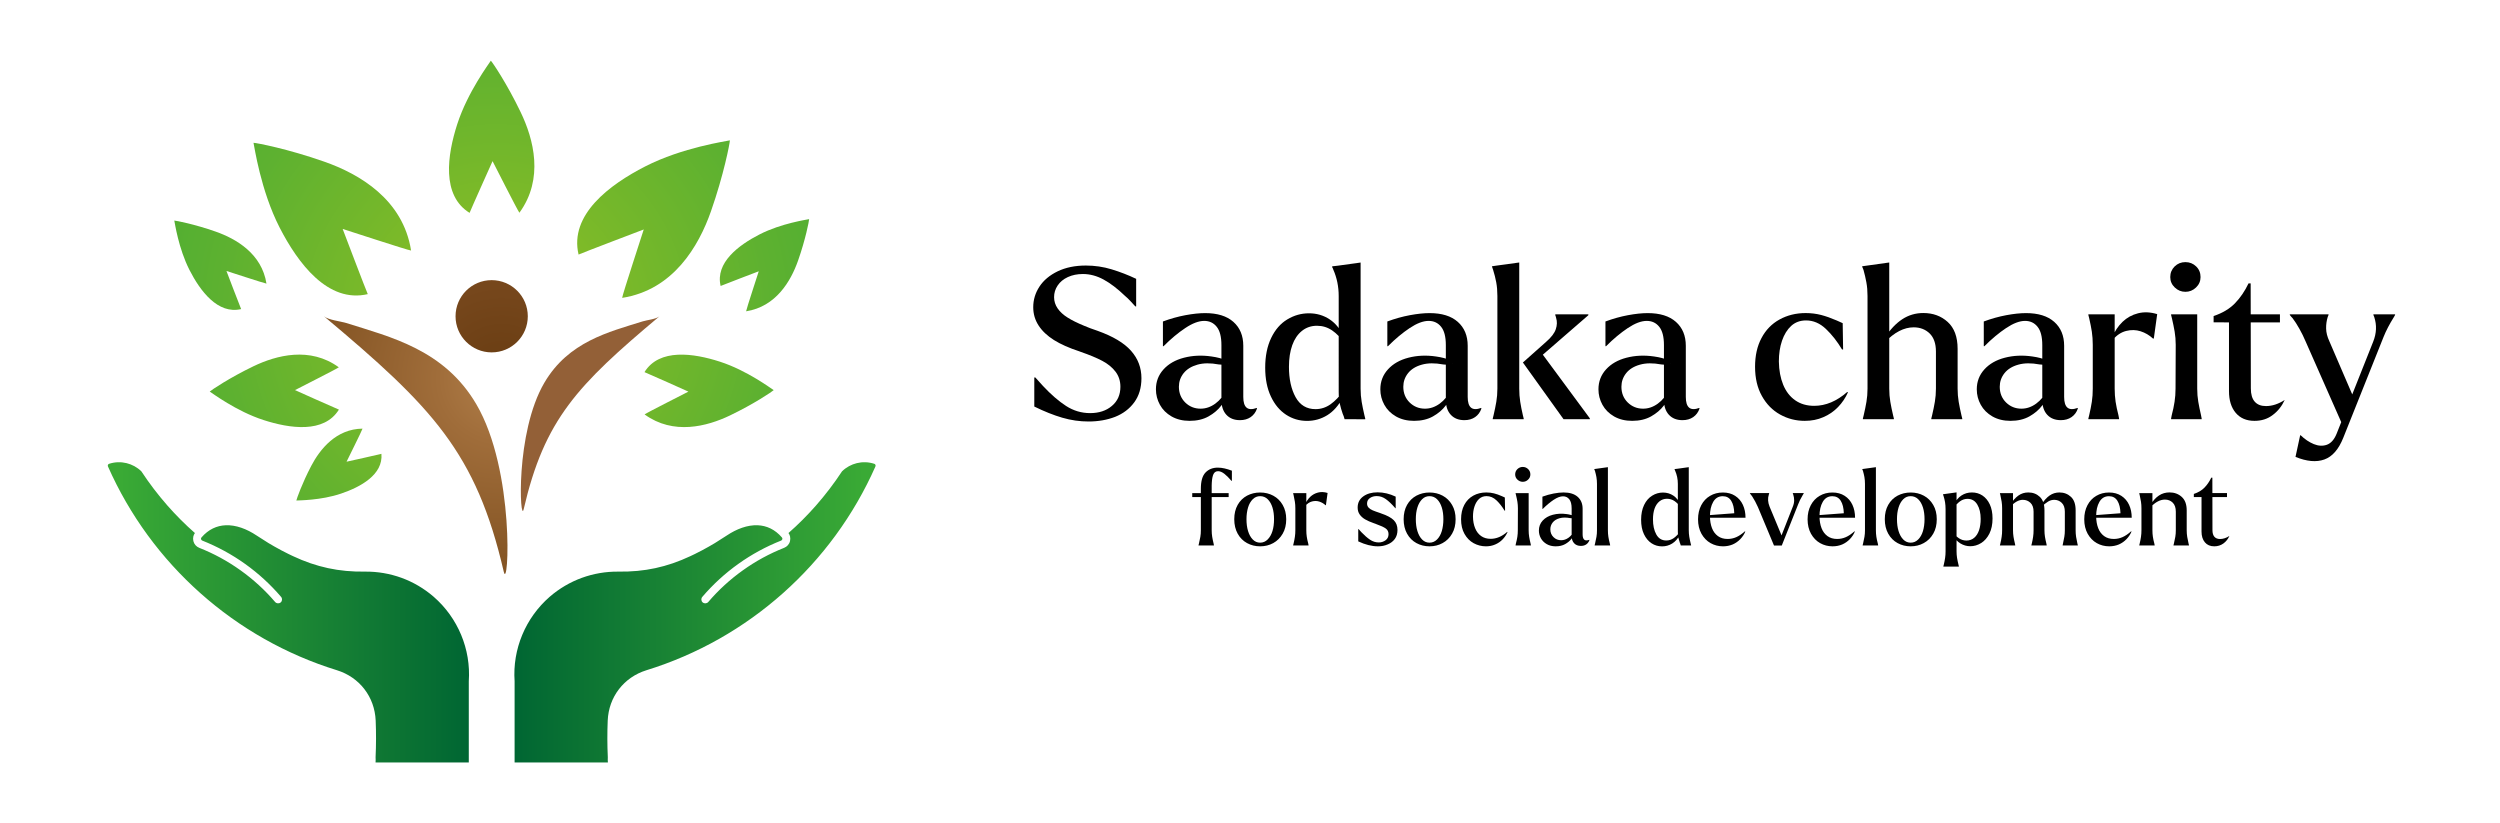 <?xml version="1.0" encoding="utf-8"?>
<!-- Generator: Adobe Illustrator 26.0.1, SVG Export Plug-In . SVG Version: 6.00 Build 0)  -->
<svg version="1.1" id="Layer_1" xmlns="http://www.w3.org/2000/svg" xmlns:xlink="http://www.w3.org/1999/xlink" x="0px" y="0px"
	 viewBox="0 0 539.74 177.7" style="enable-background:new 0 0 539.74 177.7;" xml:space="preserve">
<style type="text/css">
	.st0{fill-rule:evenodd;clip-rule:evenodd;fill:url(#SVGID_1_);}
	.st1{fill-rule:evenodd;clip-rule:evenodd;fill:url(#SVGID_00000012471581266823497080000009400471150102258090_);}
	.st2{fill-rule:evenodd;clip-rule:evenodd;fill:url(#SVGID_00000104681752848156682110000013068921096702267536_);}
	.st3{fill-rule:evenodd;clip-rule:evenodd;fill:url(#SVGID_00000169518434841241560470000007268638419802385584_);}
	.st4{fill-rule:evenodd;clip-rule:evenodd;fill:url(#SVGID_00000141439108727708342070000016055724232038992781_);}
	.st5{fill-rule:evenodd;clip-rule:evenodd;fill:url(#SVGID_00000114061866539983023040000016822633572467539124_);}
	.st6{fill-rule:evenodd;clip-rule:evenodd;fill:url(#SVGID_00000036238601853235056380000014056706871735814065_);}
	.st7{fill-rule:evenodd;clip-rule:evenodd;fill:url(#SVGID_00000016051275896598476950000007155054812824336259_);}
	.st8{fill-rule:evenodd;clip-rule:evenodd;fill:url(#SVGID_00000019659354585514832960000001079505617479773344_);}
	.st9{fill-rule:evenodd;clip-rule:evenodd;fill:url(#SVGID_00000103244151464823492400000001725028507008921230_);}
	.st10{fill-rule:evenodd;clip-rule:evenodd;fill:url(#SVGID_00000119099337204834832930000011384176926030648231_);}
	.st11{fill-rule:evenodd;clip-rule:evenodd;fill:url(#SVGID_00000019666581152744772330000016447535650170951087_);}
	.st12{fill-rule:evenodd;clip-rule:evenodd;fill:url(#SVGID_00000004507187725258204780000015636056669657524657_);}
</style>
<g>
	<g>
		<g>
			<linearGradient id="SVGID_1_" gradientUnits="userSpaceOnUse" x1="23.311" y1="132.209" x2="101.263" y2="132.209">
				<stop  offset="0.034" style="stop-color:#3AAA35"/>
				<stop  offset="1" style="stop-color:#006633"/>
			</linearGradient>
			<path class="st0" d="M81.08,164.61h20.13v-17.42c0-0.04,0-0.08,0-0.11c0.24-3.47-0.35-6.89-1.65-10.01
				c-1.3-3.12-3.31-5.95-5.93-8.23c-2.07-1.79-4.41-3.16-6.92-4.08c-2.53-0.92-5.21-1.38-7.92-1.35c-2.81,0.04-5.42-0.2-7.97-0.75
				c-2.55-0.55-5.03-1.4-7.58-2.6c-0.31-0.14-0.61-0.29-0.92-0.44c-0.03-0.01-0.06-0.03-0.1-0.05c-1.01-0.49-1.99-1.02-2.96-1.57
				c-0.43-0.24-0.85-0.49-1.27-0.74c-0.02-0.01-0.03-0.02-0.05-0.03c-0.84-0.51-1.67-1.04-2.48-1.58c-2.2-1.48-4.55-2.34-6.74-2.25
				c-1.9,0.08-3.71,0.88-5.22,2.63c-0.05,0.06-0.08,0.12-0.1,0.18c-0.01,0.06-0.01,0.13,0.01,0.2c0.02,0.07,0.05,0.14,0.09,0.18
				c0.04,0.05,0.1,0.09,0.17,0.12c3.29,1.31,6.4,3,9.25,5.04c2.86,2.04,5.47,4.43,7.77,7.12c0.3,0.36,0.26,0.89-0.09,1.19
				c-0.36,0.3-0.89,0.26-1.2-0.09c-2.21-2.59-4.72-4.88-7.47-6.84c-2.75-1.97-5.74-3.6-8.9-4.85c-0.33-0.13-0.6-0.32-0.82-0.57
				c-0.22-0.25-0.38-0.55-0.46-0.89c-0.08-0.34-0.08-0.68-0.01-1c0.06-0.26,0.18-0.51,0.34-0.74c-2.11-1.85-4.08-3.83-5.93-5.93
				c-2.04-2.33-3.93-4.8-5.63-7.39c-0.91-0.89-2.02-1.48-3.2-1.77c-1.22-0.3-2.52-0.26-3.75,0.14c-0.07,0.02-0.12,0.05-0.16,0.08
				c-0.04,0.04-0.07,0.08-0.1,0.15c-0.03,0.06-0.04,0.12-0.04,0.17c0,0.05,0.01,0.11,0.04,0.18c4.68,10.58,11.53,19.86,19.95,27.35
				c8.45,7.52,18.48,13.24,29.48,16.64c2.45,0.76,4.49,2.2,5.94,4.09c1.46,1.89,2.32,4.23,2.43,6.79c0.11,2.64,0.1,5.27-0.02,7.91
				C81.12,163.87,81.1,164.24,81.08,164.61z"/>
			
				<linearGradient id="SVGID_00000071520390510660795810000011209951599109699467_" gradientUnits="userSpaceOnUse" x1="111.053" y1="132.209" x2="189.005" y2="132.209">
				<stop  offset="0" style="stop-color:#006633"/>
				<stop  offset="0.967" style="stop-color:#3AAA35"/>
			</linearGradient>
			<path style="fill-rule:evenodd;clip-rule:evenodd;fill:url(#SVGID_00000071520390510660795810000011209951599109699467_);" d="
				M131.24,164.61H111.1v-17.42c0-0.04,0-0.08,0-0.11c-0.24-3.47,0.35-6.89,1.65-10.01c1.3-3.12,3.31-5.95,5.93-8.23
				c2.07-1.79,4.41-3.16,6.92-4.08c2.53-0.92,5.21-1.38,7.92-1.35c2.81,0.04,5.42-0.2,7.97-0.75c2.55-0.55,5.03-1.4,7.58-2.6
				c0.31-0.14,0.61-0.29,0.92-0.44c0.03-0.01,0.06-0.03,0.1-0.05c1.01-0.49,1.99-1.02,2.96-1.57c0.43-0.24,0.85-0.49,1.27-0.74
				c0.02-0.01,0.03-0.02,0.05-0.03c0.84-0.51,1.67-1.04,2.48-1.58c2.2-1.48,4.55-2.34,6.74-2.25c1.9,0.08,3.71,0.88,5.22,2.63
				c0.05,0.06,0.08,0.12,0.1,0.18c0.01,0.06,0.01,0.13-0.01,0.2c-0.02,0.07-0.05,0.14-0.09,0.18c-0.04,0.05-0.1,0.09-0.17,0.12
				c-3.29,1.31-6.4,3-9.25,5.04c-2.86,2.04-5.47,4.43-7.77,7.12c-0.3,0.36-0.26,0.89,0.09,1.19c0.36,0.3,0.89,0.26,1.2-0.09
				c2.21-2.59,4.72-4.88,7.47-6.84c2.75-1.97,5.74-3.6,8.9-4.85c0.33-0.13,0.6-0.32,0.82-0.57c0.22-0.25,0.38-0.55,0.46-0.89
				c0.08-0.34,0.08-0.68,0.01-1c-0.06-0.26-0.18-0.51-0.34-0.74c2.11-1.85,4.08-3.83,5.93-5.93c2.04-2.33,3.93-4.8,5.63-7.39
				c0.91-0.89,2.02-1.48,3.2-1.77c1.22-0.3,2.52-0.26,3.75,0.14c0.07,0.02,0.12,0.05,0.16,0.08c0.04,0.04,0.07,0.08,0.1,0.15
				c0.03,0.06,0.04,0.12,0.04,0.17c0,0.05-0.01,0.11-0.04,0.18c-4.68,10.58-11.53,19.86-19.95,27.35
				c-8.45,7.52-18.48,13.24-29.48,16.64c-2.45,0.76-4.49,2.2-5.94,4.09c-1.46,1.89-2.32,4.23-2.43,6.79
				c-0.11,2.64-0.1,5.27,0.02,7.91C131.2,163.87,131.21,164.24,131.24,164.61z"/>
		</g>
		<g>
			<g>
				
					<radialGradient id="SVGID_00000122682356911667018730000010005821198081698708_" cx="107.138" cy="68.174" r="120.934" gradientUnits="userSpaceOnUse">
					<stop  offset="0" style="stop-color:#95C11F"/>
					<stop  offset="0.191" style="stop-color:#7EBA28"/>
					<stop  offset="0.493" style="stop-color:#5DB130"/>
					<stop  offset="0.771" style="stop-color:#45AC34"/>
					<stop  offset="1" style="stop-color:#3AAA35"/>
				</radialGradient>
				<path style="fill-rule:evenodd;clip-rule:evenodd;fill:url(#SVGID_00000122682356911667018730000010005821198081698708_);" d="
					M112.4,24.2c-2.93-6.1-6.03-10.68-6.43-11.1c-0.32,0.54-5,6.75-7.25,13.7c-2.15,6.66-3.44,15.39,2.66,19.16
					c0.25-0.68,4.96-11.17,4.96-11.17c0.13,0.21,5.41,10.69,5.8,11.14C117.47,38.61,115.23,30.07,112.4,24.2z"/>
				<g>
					
						<radialGradient id="SVGID_00000158733004593347791070000006324256435245594755_" cx="107.138" cy="68.174" r="120.934" gradientUnits="userSpaceOnUse">
						<stop  offset="0" style="stop-color:#95C11F"/>
						<stop  offset="0.191" style="stop-color:#7EBA28"/>
						<stop  offset="0.493" style="stop-color:#5DB130"/>
						<stop  offset="0.771" style="stop-color:#45AC34"/>
						<stop  offset="1" style="stop-color:#3AAA35"/>
					</radialGradient>
					<path style="fill-rule:evenodd;clip-rule:evenodd;fill:url(#SVGID_00000158733004593347791070000006324256435245594755_);" d="
						M157.61,89.69c5.18-2.49,9.07-5.12,9.43-5.46c-0.46-0.27-5.73-4.25-11.63-6.15c-5.66-1.83-13.07-2.92-16.27,2.26
						c0.58,0.21,9.49,4.21,9.48,4.21c-0.18,0.11-9.08,4.6-9.46,4.92C145.38,93.99,152.62,92.08,157.61,89.69z"/>
					<g>
						
							<radialGradient id="SVGID_00000183951676343626386250000016540016205810887093_" cx="107.138" cy="68.174" r="120.933" gradientUnits="userSpaceOnUse">
							<stop  offset="0" style="stop-color:#95C11F"/>
							<stop  offset="0.191" style="stop-color:#7EBA28"/>
							<stop  offset="0.493" style="stop-color:#5DB130"/>
							<stop  offset="0.771" style="stop-color:#45AC34"/>
							<stop  offset="1" style="stop-color:#3AAA35"/>
						</radialGradient>
						
							<path style="fill-rule:evenodd;clip-rule:evenodd;fill:url(#SVGID_00000183951676343626386250000016540016205810887093_);" d="
							M54.71,79.08c-5.18,2.49-9.06,5.12-9.43,5.46c0.46,0.27,5.73,4.25,11.63,6.15c5.66,1.83,13.06,2.92,16.26-2.26
							c-0.58-0.21-9.49-4.21-9.48-4.21c0.18-0.11,9.08-4.6,9.46-4.92C66.94,74.78,59.7,76.68,54.71,79.08z"/>
						<g>
							
								<radialGradient id="SVGID_00000178200092573642450860000001856406920957605558_" cx="107.138" cy="68.174" r="120.932" gradientUnits="userSpaceOnUse">
								<stop  offset="0" style="stop-color:#95C11F"/>
								<stop  offset="0.191" style="stop-color:#7EBA28"/>
								<stop  offset="0.493" style="stop-color:#5DB130"/>
								<stop  offset="0.771" style="stop-color:#45AC34"/>
								<stop  offset="1" style="stop-color:#3AAA35"/>
							</radialGradient>
							
								<path style="fill-rule:evenodd;clip-rule:evenodd;fill:url(#SVGID_00000178200092573642450860000001856406920957605558_);" d="
								M172.3,56.26c1.62-4.61,2.37-8.53,2.39-8.95c-0.44,0.11-6,0.89-10.69,3.29c-4.5,2.3-9.61,6.1-8.42,11.14
								c0.47-0.22,8.23-3.17,8.23-3.17c-0.04,0.17-2.69,8.22-2.73,8.64C167.53,66.2,170.74,60.7,172.3,56.26z"/>
							
								<radialGradient id="SVGID_00000167371262536727879330000006102951710821764224_" cx="107.138" cy="68.174" r="120.934" gradientUnits="userSpaceOnUse">
								<stop  offset="0" style="stop-color:#95C11F"/>
								<stop  offset="0.191" style="stop-color:#7EBA28"/>
								<stop  offset="0.493" style="stop-color:#5DB130"/>
								<stop  offset="0.771" style="stop-color:#45AC34"/>
								<stop  offset="1" style="stop-color:#3AAA35"/>
							</radialGradient>
							
								<path style="fill-rule:evenodd;clip-rule:evenodd;fill:url(#SVGID_00000167371262536727879330000006102951710821764224_);" d="
								M46.58,50.01c-4.61-1.62-8.53-2.37-8.95-2.39c0.11,0.44,0.89,6,3.29,10.69c2.3,4.5,6.1,9.61,11.14,8.42
								c-0.22-0.47-3.17-8.23-3.17-8.23c0.17,0.04,8.22,2.69,8.64,2.73C56.52,54.78,51.02,51.57,46.58,50.01z"/>
						</g>
						
							<radialGradient id="SVGID_00000167387171307650186930000012354445963443249560_" cx="107.138" cy="68.174" r="120.935" gradientUnits="userSpaceOnUse">
							<stop  offset="0" style="stop-color:#95C11F"/>
							<stop  offset="0.191" style="stop-color:#7EBA28"/>
							<stop  offset="0.493" style="stop-color:#5DB130"/>
							<stop  offset="0.771" style="stop-color:#45AC34"/>
							<stop  offset="1" style="stop-color:#3AAA35"/>
						</radialGradient>
						
							<path style="fill-rule:evenodd;clip-rule:evenodd;fill:url(#SVGID_00000167387171307650186930000012354445963443249560_);" d="
							M67.18,100.61c-1.98,3.79-3.13,7.09-3.2,7.45c0.4-0.04,5.31-0.01,9.67-1.5c4.19-1.42,9.09-4.07,8.7-8.58
							c-0.44,0.13-7.53,1.71-7.53,1.7c0.06-0.15,3.37-6.78,3.45-7.14C72.56,92.61,69.09,96.97,67.18,100.61z"/>
						<g>
							
								<radialGradient id="SVGID_00000119806444996975693370000006802407374274382235_" cx="107.138" cy="68.174" r="120.934" gradientUnits="userSpaceOnUse">
								<stop  offset="0" style="stop-color:#95C11F"/>
								<stop  offset="0.191" style="stop-color:#7EBA28"/>
								<stop  offset="0.493" style="stop-color:#5DB130"/>
								<stop  offset="0.771" style="stop-color:#45AC34"/>
								<stop  offset="1" style="stop-color:#3AAA35"/>
							</radialGradient>
							
								<path style="fill-rule:evenodd;clip-rule:evenodd;fill:url(#SVGID_00000119806444996975693370000006802407374274382235_);" d="
								M153.5,45.6c2.76-7.89,4.05-14.58,4.08-15.3c-0.75,0.19-10.25,1.52-18.28,5.63c-7.69,3.93-16.42,10.43-14.39,19.03
								c0.81-0.38,14.07-5.42,14.07-5.42c-0.07,0.3-4.6,14.05-4.66,14.77C145.35,62.59,150.84,53.19,153.5,45.6z"/>
							
								<radialGradient id="SVGID_00000178196657149556861330000014391074837083657863_" cx="107.138" cy="68.174" r="120.934" gradientUnits="userSpaceOnUse">
								<stop  offset="0" style="stop-color:#95C11F"/>
								<stop  offset="0.191" style="stop-color:#7EBA28"/>
								<stop  offset="0.493" style="stop-color:#5DB130"/>
								<stop  offset="0.771" style="stop-color:#45AC34"/>
								<stop  offset="1" style="stop-color:#3AAA35"/>
							</radialGradient>
							
								<path style="fill-rule:evenodd;clip-rule:evenodd;fill:url(#SVGID_00000178196657149556861330000014391074837083657863_);" d="
								M70.03,34.91c-7.88-2.77-14.58-4.05-15.3-4.08c0.19,0.75,1.52,10.25,5.63,18.28C64.3,56.8,70.79,65.53,79.4,63.5
								c-0.38-0.81-5.42-14.07-5.42-14.07c0.3,0.07,14.05,4.6,14.77,4.66C87.02,43.06,77.62,37.57,70.03,34.91z"/>
						</g>
					</g>
				</g>
			</g>
			<g>
				<g>
					
						<radialGradient id="SVGID_00000085233107613222727610000016219080432269642919_" cx="108.298" cy="81.858" r="96.046" gradientUnits="userSpaceOnUse">
						<stop  offset="0" style="stop-color:#B17F4A"/>
						<stop  offset="0.142" style="stop-color:#A06D3A"/>
						<stop  offset="0.384" style="stop-color:#875726"/>
						<stop  offset="0.615" style="stop-color:#76471A"/>
						<stop  offset="0.826" style="stop-color:#6C3F13"/>
						<stop  offset="1" style="stop-color:#683C11"/>
					</radialGradient>
					<path style="fill-rule:evenodd;clip-rule:evenodd;fill:url(#SVGID_00000085233107613222727610000016219080432269642919_);" d="
						M102.83,87.26c-6.9-11.76-18.46-14.49-28.1-17.53c-1.19-0.37-3.8-0.63-4.79-1.45c23.29,19.52,32.86,29.34,38.82,55.15
						C109.79,127.86,111.27,101.63,102.83,87.26z"/>
					
						<radialGradient id="SVGID_00000124151909297988161190000014564941383744991421_" cx="279.963" cy="122.8" r="0.14" fx="280.103" fy="122.799" gradientUnits="userSpaceOnUse">
						<stop  offset="0" style="stop-color:#B17F4A"/>
						<stop  offset="0" style="stop-color:#A06D3A"/>
						<stop  offset="0" style="stop-color:#875726"/>
						<stop  offset="0" style="stop-color:#76471A"/>
						<stop  offset="0" style="stop-color:#6C3F13"/>
						<stop  offset="0" style="stop-color:#683C11"/>
						<stop  offset="0.771" style="stop-color:#88562C"/>
						<stop  offset="1" style="stop-color:#936037"/>
					</radialGradient>
					<path style="fill-rule:evenodd;clip-rule:evenodd;fill:url(#SVGID_00000124151909297988161190000014564941383744991421_);" d="
						M117.53,82.62c5.21-8.88,13.94-10.95,21.23-13.24c0.9-0.28,2.87-0.48,3.62-1.09c-17.74,14.87-24.84,22.27-29.32,41.65
						C112.27,113.29,111.16,93.47,117.53,82.62z"/>
				</g>
				
					<radialGradient id="SVGID_00000071521044489016932430000006569273104398915757_" cx="108.298" cy="81.858" r="96.045" gradientUnits="userSpaceOnUse">
					<stop  offset="0" style="stop-color:#683C11"/>
					<stop  offset="0.191" style="stop-color:#75461B"/>
					<stop  offset="0.493" style="stop-color:#855429"/>
					<stop  offset="0.771" style="stop-color:#8F5C33"/>
					<stop  offset="1" style="stop-color:#936037"/>
				</radialGradient>
				<path style="fill-rule:evenodd;clip-rule:evenodd;fill:url(#SVGID_00000071521044489016932430000006569273104398915757_);" d="
					M113.95,68.28c0,4.31-3.49,7.8-7.8,7.8c-4.3,0-7.8-3.49-7.8-7.8c0-4.31,3.49-7.8,7.8-7.8
					C110.46,60.49,113.95,63.98,113.95,68.28z"/>
			</g>
		</g>
	</g>
	<g>
		<path d="M235.02,91c-1.91,0-3.8-0.27-5.68-0.82s-3.89-1.35-6.04-2.41V81.5h0.23c0.52,0.58,1.06,1.18,1.64,1.82
			c1.73,1.85,3.39,3.29,4.98,4.32c1.59,1.03,3.33,1.55,5.2,1.55c1.91,0,3.48-0.51,4.7-1.55c1.23-1.03,1.84-2.41,1.84-4.14
			c0-1.24-0.35-2.33-1.05-3.25c-0.7-0.92-1.65-1.7-2.86-2.34c-1.21-0.64-2.77-1.29-4.68-1.95l-0.23-0.09
			c-2.24-0.73-4.08-1.55-5.52-2.45c-1.44-0.91-2.55-1.95-3.32-3.14c-0.77-1.18-1.16-2.5-1.16-3.95c0-1.61,0.45-3.09,1.34-4.45
			c0.89-1.36,2.2-2.46,3.93-3.3c1.73-0.83,3.76-1.25,6.09-1.25c1.91,0,3.77,0.27,5.57,0.82c1.8,0.55,3.57,1.23,5.29,2.05v5.95h-0.18
			c-0.36-0.39-0.73-0.79-1.09-1.18c-0.36-0.39-0.74-0.76-1.14-1.09c-1.61-1.55-3.14-2.72-4.61-3.52c-1.47-0.8-2.96-1.2-4.48-1.2
			c-1.21,0-2.3,0.22-3.25,0.66c-0.95,0.44-1.69,1.05-2.2,1.82c-0.52,0.77-0.77,1.61-0.77,2.52c0,0.88,0.26,1.69,0.77,2.43
			c0.51,0.74,1.23,1.4,2.16,1.98c0.92,0.58,2.11,1.17,3.57,1.77c0.76,0.33,1.73,0.7,2.91,1.09c3.3,1.18,5.7,2.61,7.2,4.3
			s2.25,3.66,2.25,5.93c0,2.06-0.52,3.8-1.55,5.2c-1.03,1.41-2.41,2.45-4.14,3.14C239.02,90.66,237.11,91,235.02,91z"/>
		<path d="M256.83,90.86c-1.48,0-2.78-0.32-3.89-0.95c-1.11-0.64-1.95-1.48-2.52-2.52s-0.86-2.16-0.86-3.34
			c0-1.67,0.55-3.1,1.64-4.3c1.09-1.2,2.56-2.04,4.41-2.52c1.85-0.48,3.83-0.58,5.95-0.27c0.64,0.09,1.21,0.2,1.73,0.34
			s0.93,0.29,1.25,0.45c0.32,0.17,0.48,0.33,0.48,0.48l0.18,0.27c0.06-0.06,0.01-0.05-0.16,0.02c-0.17,0.08-0.42,0.14-0.75,0.18
			s-0.73,0.04-1.18-0.02c-1.76-0.33-3.29-0.32-4.59,0.05s-2.29,0.98-2.98,1.84c-0.68,0.86-1.02,1.84-1.02,2.93
			c0,1.36,0.46,2.49,1.36,3.39c0.91,0.89,2.01,1.34,3.32,1.34c1.12,0,2.18-0.36,3.18-1.09c1-0.73,1.82-1.74,2.45-3.04l0.18,0.82
			c-0.21,0.85-0.66,1.73-1.34,2.64c-0.68,0.91-1.6,1.69-2.75,2.34C259.77,90.54,258.41,90.86,256.83,90.86z M251.06,69.41
			c1.64-0.61,3.26-1.06,4.86-1.36c1.61-0.3,3.03-0.45,4.27-0.45c2.64,0,4.67,0.63,6.09,1.89c1.42,1.26,2.14,2.98,2.14,5.16v11.05
			c0,1.15,0.24,1.92,0.73,2.32c0.48,0.39,1.21,0.41,2.18,0.05l0.05,0.14c-0.27,0.79-0.73,1.4-1.36,1.84
			c-0.64,0.44-1.41,0.66-2.32,0.66c-1.24,0-2.22-0.39-2.93-1.16c-0.71-0.77-1.07-1.84-1.07-3.2V74.5c0-1.79-0.34-3.11-1.02-3.95
			c-0.68-0.85-1.58-1.27-2.7-1.27c-1.18,0-2.55,0.52-4.09,1.55c-1.55,1.03-3.11,2.33-4.68,3.91h-0.14V69.41z"/>
		<path d="M282.6,67.64c1.67,0,3.16,0.44,4.48,1.32c1.32,0.88,2.33,2.15,3.02,3.82v1.18c-0.67-1.06-1.49-1.93-2.48-2.61
			c-0.99-0.68-2.08-1.02-3.29-1.02c-1.24,0-2.33,0.37-3.25,1.11c-0.92,0.74-1.62,1.77-2.09,3.09c-0.47,1.32-0.71,2.87-0.71,4.66
			c0,2.64,0.48,4.82,1.43,6.55c0.96,1.73,2.39,2.59,4.3,2.59c1.18,0,2.26-0.35,3.25-1.05c0.98-0.7,1.92-1.67,2.79-2.91l-0.14,1.45
			c-0.91,1.73-2.03,3-3.36,3.82c-1.33,0.82-2.79,1.23-4.36,1.23c-1.67,0-3.18-0.45-4.54-1.34c-1.36-0.89-2.46-2.2-3.27-3.93
			c-0.82-1.73-1.23-3.8-1.23-6.23c0-2.48,0.43-4.62,1.29-6.41c0.86-1.79,2.02-3.12,3.48-4C279.38,68.08,280.94,67.64,282.6,67.64z
			 M290.29,90.5c-0.06-0.21-0.12-0.42-0.18-0.61c-0.06-0.2-0.14-0.39-0.23-0.57c-0.24-0.7-0.45-1.4-0.61-2.11
			c-0.17-0.71-0.25-1.58-0.25-2.61V63.91c0-2.03-0.39-3.94-1.18-5.73c-0.06-0.21-0.14-0.38-0.23-0.5V57.5l1.23-0.14l4.91-0.68v27.23
			c0,1,0.08,1.95,0.23,2.84c0.15,0.89,0.35,1.86,0.59,2.89l0.18,0.73v0.14h-1H290.29z"/>
		<path d="M305.28,90.86c-1.48,0-2.78-0.32-3.89-0.95c-1.11-0.64-1.95-1.48-2.52-2.52c-0.58-1.05-0.86-2.16-0.86-3.34
			c0-1.67,0.55-3.1,1.64-4.3c1.09-1.2,2.56-2.04,4.41-2.52c1.85-0.48,3.83-0.58,5.95-0.27c0.64,0.09,1.21,0.2,1.73,0.34
			c0.51,0.14,0.93,0.29,1.25,0.45c0.32,0.17,0.48,0.33,0.48,0.48l0.18,0.27c0.06-0.06,0.01-0.05-0.16,0.02
			c-0.17,0.08-0.42,0.14-0.75,0.18c-0.33,0.05-0.73,0.04-1.18-0.02c-1.76-0.33-3.29-0.32-4.59,0.05c-1.3,0.36-2.3,0.98-2.98,1.84
			c-0.68,0.86-1.02,1.84-1.02,2.93c0,1.36,0.45,2.49,1.36,3.39c0.91,0.89,2.01,1.34,3.32,1.34c1.12,0,2.18-0.36,3.18-1.09
			c1-0.73,1.82-1.74,2.45-3.04l0.18,0.82c-0.21,0.85-0.66,1.73-1.34,2.64c-0.68,0.91-1.6,1.69-2.75,2.34
			C308.22,90.54,306.86,90.86,305.28,90.86z M299.51,69.41c1.64-0.61,3.26-1.06,4.86-1.36c1.61-0.3,3.03-0.45,4.27-0.45
			c2.64,0,4.67,0.63,6.09,1.89c1.42,1.26,2.14,2.98,2.14,5.16v11.05c0,1.15,0.24,1.92,0.73,2.32c0.48,0.39,1.21,0.41,2.18,0.05
			l0.05,0.14c-0.27,0.79-0.73,1.4-1.36,1.84c-0.64,0.44-1.41,0.66-2.32,0.66c-1.24,0-2.22-0.39-2.93-1.16
			c-0.71-0.77-1.07-1.84-1.07-3.2V74.5c0-1.79-0.34-3.11-1.02-3.95c-0.68-0.85-1.58-1.27-2.7-1.27c-1.18,0-2.54,0.52-4.09,1.55
			c-1.54,1.03-3.11,2.33-4.68,3.91h-0.14V69.41z"/>
		<path d="M323.28,90.5h-1v-0.14l0.18-0.73c0.24-1.03,0.44-1.99,0.59-2.89c0.15-0.89,0.23-1.84,0.23-2.84v-20
			c0-1.06-0.08-2.05-0.25-2.95c-0.17-0.91-0.39-1.79-0.66-2.64c-0.09-0.33-0.17-0.56-0.23-0.68l-0.04-0.14l0.95-0.14l4.95-0.68
			v27.23c0,1,0.07,1.95,0.21,2.84c0.14,0.89,0.33,1.86,0.57,2.89l0.18,0.73v0.14h-0.96H323.28z M329.78,79.45l-1-1.18l5-4.45
			c1.12-0.97,1.83-1.89,2.11-2.75c0.29-0.86,0.31-1.67,0.07-2.43c-0.06-0.27-0.12-0.47-0.18-0.59v-0.18h3h4.14v0.18L329.78,79.45z
			 M337.56,90.5l-8.73-12.18l3.77-2.41l10.64,14.41v0.18H337.56z"/>
		<path d="M352.37,90.86c-1.48,0-2.78-0.32-3.89-0.95c-1.11-0.64-1.95-1.48-2.52-2.52c-0.58-1.05-0.86-2.16-0.86-3.34
			c0-1.67,0.55-3.1,1.64-4.3c1.09-1.2,2.56-2.04,4.41-2.52c1.85-0.48,3.83-0.58,5.95-0.27c0.64,0.09,1.21,0.2,1.73,0.34
			c0.51,0.14,0.93,0.29,1.25,0.45c0.32,0.17,0.48,0.33,0.48,0.48l0.18,0.27c0.06-0.06,0.01-0.05-0.16,0.02
			c-0.17,0.08-0.42,0.14-0.75,0.18c-0.33,0.05-0.73,0.04-1.18-0.02c-1.76-0.33-3.29-0.32-4.59,0.05c-1.3,0.36-2.3,0.98-2.98,1.84
			c-0.68,0.86-1.02,1.84-1.02,2.93c0,1.36,0.45,2.49,1.36,3.39c0.91,0.89,2.01,1.34,3.32,1.34c1.12,0,2.18-0.36,3.18-1.09
			c1-0.73,1.82-1.74,2.45-3.04l0.18,0.82c-0.21,0.85-0.66,1.73-1.34,2.64c-0.68,0.91-1.6,1.69-2.75,2.34
			C355.31,90.54,353.95,90.86,352.37,90.86z M346.6,69.41c1.64-0.61,3.26-1.06,4.86-1.36c1.61-0.3,3.03-0.45,4.27-0.45
			c2.64,0,4.67,0.63,6.09,1.89c1.42,1.26,2.14,2.98,2.14,5.16v11.05c0,1.15,0.24,1.92,0.73,2.32c0.48,0.39,1.21,0.41,2.18,0.05
			l0.05,0.14c-0.27,0.79-0.73,1.4-1.36,1.84c-0.64,0.44-1.41,0.66-2.32,0.66c-1.24,0-2.22-0.39-2.93-1.16
			c-0.71-0.77-1.07-1.84-1.07-3.2V74.5c0-1.79-0.34-3.11-1.02-3.95c-0.68-0.85-1.58-1.27-2.7-1.27c-1.18,0-2.54,0.52-4.09,1.55
			c-1.54,1.03-3.11,2.33-4.68,3.91h-0.14V69.41z"/>
		<path d="M389.64,90.86c-1.91,0-3.68-0.45-5.32-1.36c-1.64-0.91-2.95-2.24-3.93-4c-0.99-1.76-1.48-3.86-1.48-6.32
			c0-2.39,0.46-4.46,1.39-6.2c0.92-1.74,2.22-3.08,3.89-4c1.67-0.92,3.55-1.39,5.64-1.39c1.18,0,2.29,0.14,3.34,0.41
			c1.04,0.27,2.16,0.67,3.34,1.18c0.54,0.24,0.98,0.44,1.32,0.59l0.09,5.68h-0.23c-1.03-1.73-2.19-3.2-3.48-4.43
			c-1.29-1.23-2.72-1.84-4.29-1.84c-1.27,0-2.34,0.39-3.21,1.18c-0.86,0.79-1.52,1.86-1.98,3.2c-0.46,1.35-0.68,2.84-0.68,4.48
			c0.03,1.91,0.34,3.58,0.93,5.02c0.59,1.44,1.45,2.56,2.59,3.36c1.14,0.8,2.51,1.2,4.11,1.2c2.48,0,4.86-1,7.14-3l0.14,0.09
			c-0.52,1.18-1.23,2.24-2.14,3.18c-0.91,0.94-1.97,1.67-3.18,2.18C392.43,90.6,391.1,90.86,389.64,90.86z"/>
		<path d="M403.19,90.5h-1v-0.14l0.18-0.73c0.24-1.03,0.44-1.99,0.59-2.89c0.15-0.89,0.23-1.84,0.23-2.84v-20
			c0-1.06-0.08-2.05-0.25-2.95c-0.17-0.91-0.37-1.79-0.61-2.64c-0.12-0.33-0.21-0.56-0.27-0.68l-0.04-0.14l1-0.14l4.86-0.68v27.23
			c0,1,0.08,1.95,0.23,2.84c0.15,0.89,0.35,1.86,0.59,2.89l0.18,0.73v0.14h-1H403.19z M417.96,90.5h-1v-0.14l0.18-0.73
			c0.24-1.03,0.44-1.99,0.59-2.89c0.15-0.89,0.23-1.84,0.23-2.84v-8c0-1.73-0.46-3.03-1.36-3.91c-0.91-0.88-2.06-1.32-3.45-1.32
			c-2.09,0-4.17,1.08-6.23,3.23l0.09-1.09c1.09-1.7,2.32-2.99,3.68-3.89c1.36-0.89,2.88-1.34,4.54-1.34c2.09,0,3.85,0.64,5.27,1.93
			c1.42,1.29,2.14,3.22,2.14,5.8v8.59c0,1,0.08,1.95,0.23,2.84c0.15,0.89,0.35,1.86,0.59,2.89l0.18,0.73v0.14h-1H417.96z"/>
		<path d="M434.05,90.86c-1.48,0-2.78-0.32-3.89-0.95c-1.11-0.64-1.95-1.48-2.52-2.52c-0.58-1.05-0.86-2.16-0.86-3.34
			c0-1.67,0.55-3.1,1.64-4.3c1.09-1.2,2.56-2.04,4.41-2.52c1.85-0.48,3.83-0.58,5.95-0.27c0.64,0.09,1.21,0.2,1.73,0.34
			c0.51,0.14,0.93,0.29,1.25,0.45c0.32,0.17,0.48,0.33,0.48,0.48l0.18,0.27c0.06-0.06,0.01-0.05-0.16,0.02
			c-0.17,0.08-0.42,0.14-0.75,0.18c-0.33,0.05-0.73,0.04-1.18-0.02c-1.76-0.33-3.29-0.32-4.59,0.05c-1.3,0.36-2.3,0.98-2.98,1.84
			c-0.68,0.86-1.02,1.84-1.02,2.93c0,1.36,0.45,2.49,1.36,3.39c0.91,0.89,2.01,1.34,3.32,1.34c1.12,0,2.18-0.36,3.18-1.09
			c1-0.73,1.82-1.74,2.45-3.04l0.18,0.82c-0.21,0.85-0.66,1.73-1.34,2.64c-0.68,0.91-1.6,1.69-2.75,2.34
			C436.99,90.54,435.63,90.86,434.05,90.86z M428.28,69.41c1.64-0.61,3.26-1.06,4.86-1.36c1.61-0.3,3.03-0.45,4.27-0.45
			c2.64,0,4.67,0.63,6.09,1.89c1.42,1.26,2.14,2.98,2.14,5.16v11.05c0,1.15,0.24,1.92,0.73,2.32c0.48,0.39,1.21,0.41,2.18,0.05
			l0.05,0.14c-0.27,0.79-0.73,1.4-1.36,1.84c-0.64,0.44-1.41,0.66-2.32,0.66c-1.24,0-2.22-0.39-2.93-1.16
			c-0.71-0.77-1.07-1.84-1.07-3.2V74.5c0-1.79-0.34-3.11-1.02-3.95c-0.68-0.85-1.58-1.27-2.7-1.27c-1.18,0-2.54,0.52-4.09,1.55
			c-1.54,1.03-3.11,2.33-4.68,3.91h-0.14V69.41z"/>
		<path d="M451.82,90.5h-0.95v-0.14l0.18-0.73c0.24-1.03,0.43-1.99,0.57-2.89c0.14-0.89,0.2-1.84,0.2-2.84v-9.45
			c0-1-0.07-1.95-0.2-2.84c-0.14-0.89-0.33-1.86-0.57-2.89L450.87,68v-0.14h0.95h4.73v16.04c0,1,0.07,1.95,0.2,2.84
			c0.14,0.89,0.34,1.86,0.61,2.89l0.14,0.73v0.14h-0.95H451.82z M456,72.86c0.55-1.33,1.29-2.45,2.23-3.36
			c0.94-0.91,2.06-1.53,3.36-1.86c1.3-0.33,2.68-0.27,4.14,0.18L465,73.09h-0.18c-0.79-0.73-1.68-1.25-2.68-1.57
			c-1-0.32-2.04-0.34-3.11-0.07c-1.08,0.27-2.05,0.92-2.93,1.95L456,72.86z"/>
		<path d="M471.82,63c-0.88,0-1.64-0.31-2.29-0.93c-0.65-0.62-0.98-1.37-0.98-2.25c0-0.91,0.32-1.67,0.95-2.3
			c0.64-0.62,1.41-0.93,2.32-0.93s1.68,0.31,2.32,0.93c0.64,0.62,0.95,1.39,0.95,2.3c0,0.88-0.33,1.63-0.98,2.25
			C473.46,62.69,472.7,63,471.82,63z M469.69,90.5h-0.96v-0.14l0.14-0.73c0.27-1.03,0.48-1.99,0.61-2.89
			c0.14-0.89,0.21-1.84,0.21-2.84l0.04-9.45c0-1-0.08-1.95-0.23-2.84c-0.15-0.89-0.35-1.86-0.59-2.89L468.73,68v-0.14h1h4.64v16.04
			c0,1,0.08,1.95,0.23,2.84c0.15,0.89,0.35,1.86,0.59,2.89l0.14,0.73v0.14h-0.95H469.69z"/>
		<path d="M486.73,90.86c-1.73,0-3.08-0.58-4.05-1.73c-0.97-1.15-1.45-2.71-1.45-4.68V69.59h-3.32v-1.36
			c1.91-0.64,3.44-1.55,4.59-2.73c1.15-1.18,2.14-2.62,2.95-4.32h0.46l0.04,22.68c0,1.27,0.28,2.23,0.84,2.86
			c0.56,0.64,1.37,0.95,2.43,0.95c1.33,0,2.68-0.44,4.04-1.32c-0.61,1.33-1.47,2.42-2.59,3.25
			C489.56,90.45,488.25,90.86,486.73,90.86z M480.14,69.59v-1.27l2.27-0.45h9.82v1.73H480.14z"/>
		<path d="M497.82,73.82c-0.42-1-0.89-1.95-1.39-2.84c-0.5-0.89-0.99-1.66-1.48-2.3c-0.12-0.12-0.23-0.23-0.32-0.34
			c-0.09-0.11-0.18-0.22-0.27-0.34v-0.14h6.5h1.86V68l-0.18,0.45c-0.24,0.79-0.36,1.61-0.34,2.48c0.01,0.86,0.25,1.78,0.7,2.75
			l5.36,12.45l-1.41,3.04l-1.27,2.23L497.82,73.82z M495.59,98.64l1-4.64l0.09-0.05c0.91,0.88,1.86,1.52,2.86,1.93
			s1.94,0.45,2.82,0.14c0.88-0.32,1.58-1.1,2.09-2.34l7.91-19.91c0.73-1.82,0.8-3.59,0.23-5.32L512.41,68v-0.14h1.86h2.82V68
			l-0.23,0.41c-0.97,1.55-1.73,3-2.27,4.36l-8.68,21.73c-1,2.51-2.36,4.08-4.09,4.7C500.09,99.82,498.02,99.64,495.59,98.64z"/>
		<path d="M257.4,107.32v-0.86h7.86v0.86H257.4z M259.26,117.77h-0.5v-0.07l0.09-0.36c0.12-0.51,0.22-1,0.3-1.44
			c0.08-0.45,0.11-0.92,0.11-1.42v-8.95c0-1.64,0.33-2.81,1-3.51s1.55-1.06,2.66-1.06c0.47,0,0.95,0.06,1.45,0.17
			c0.5,0.11,1.03,0.28,1.59,0.49v2.18h-0.11c-0.55-0.65-1.06-1.16-1.53-1.52s-0.92-0.55-1.33-0.55c-0.46,0-0.78,0.2-0.99,0.6
			c-0.2,0.4-0.33,1.03-0.38,1.9c-0.01,0.18-0.02,0.38-0.02,0.58s0,0.41,0,0.62v9.05c0,0.5,0.04,0.97,0.11,1.42
			c0.08,0.45,0.17,0.93,0.3,1.44l0.07,0.36v0.07h-0.48H259.26z"/>
		<path d="M272.06,117.95c-1.03,0-1.97-0.23-2.83-0.7c-0.86-0.47-1.53-1.15-2.02-2.03c-0.49-0.89-0.74-1.93-0.74-3.12
			c0-1.2,0.25-2.23,0.74-3.1c0.49-0.87,1.17-1.53,2.02-1.99c0.86-0.45,1.8-0.68,2.83-0.68c1.04,0,1.99,0.23,2.84,0.69
			c0.85,0.46,1.53,1.13,2.03,2s0.76,1.9,0.76,3.08c0,1.2-0.25,2.24-0.76,3.12s-1.19,1.56-2.04,2.03S273.09,117.95,272.06,117.95z
			 M272.06,117.16c0.62,0,1.16-0.23,1.62-0.69s0.81-1.07,1.04-1.82c0.23-0.75,0.34-1.6,0.34-2.56c0-0.94-0.11-1.78-0.34-2.52
			c-0.23-0.74-0.57-1.34-1.02-1.78c-0.46-0.45-1-0.67-1.64-0.67c-0.62,0-1.15,0.22-1.6,0.67c-0.45,0.45-0.79,1.04-1.01,1.78
			s-0.34,1.58-0.34,2.52c0,0.95,0.11,1.81,0.34,2.56s0.56,1.36,1.01,1.82S271.44,117.16,272.06,117.16z"/>
		<path d="M279.67,117.77h-0.48v-0.07l0.09-0.36c0.12-0.51,0.22-1,0.28-1.44c0.07-0.45,0.1-0.92,0.1-1.42v-4.73
			c0-0.5-0.03-0.97-0.1-1.42c-0.07-0.45-0.16-0.93-0.28-1.44l-0.09-0.36v-0.07h0.48h2.36v8.02c0,0.5,0.03,0.97,0.1,1.42
			c0.07,0.45,0.17,0.93,0.31,1.44l0.07,0.36v0.07h-0.48H279.67z M281.76,108.95c0.27-0.67,0.64-1.23,1.11-1.68
			c0.47-0.45,1.03-0.76,1.68-0.93c0.65-0.17,1.34-0.14,2.07,0.09l-0.36,2.64h-0.09c-0.39-0.36-0.84-0.62-1.34-0.78
			s-1.02-0.17-1.56-0.03s-1.03,0.46-1.47,0.98L281.76,108.95z"/>
		<path d="M297.49,117.95c-1.33,0-2.75-0.36-4.25-1.07v-2.66h0.07c0.12,0.15,0.32,0.37,0.59,0.66c0.67,0.7,1.29,1.24,1.88,1.64
			c0.58,0.39,1.21,0.59,1.88,0.59c0.56,0,1.05-0.16,1.48-0.47c0.42-0.31,0.64-0.75,0.64-1.31c0-0.53-0.2-0.94-0.6-1.23
			c-0.4-0.29-1.07-0.6-2.01-0.93l-0.34-0.14l-0.09-0.02c-0.86-0.3-1.54-0.6-2.03-0.89c-0.49-0.29-0.88-0.64-1.17-1.06
			c-0.29-0.42-0.43-0.91-0.43-1.49c0-1.01,0.4-1.81,1.21-2.4c0.8-0.58,1.83-0.88,3.09-0.88c1.3,0,2.61,0.31,3.91,0.93v2.5h-0.09
			l-0.04-0.07c-0.71-0.82-1.38-1.45-1.99-1.89c-0.61-0.44-1.27-0.66-1.97-0.66c-0.58,0-1.07,0.14-1.48,0.43s-0.61,0.68-0.61,1.18
			c0,0.35,0.11,0.64,0.33,0.88c0.22,0.24,0.51,0.43,0.89,0.59c0.37,0.16,0.9,0.35,1.6,0.58l0.23,0.09c1.26,0.42,2.16,0.91,2.7,1.44
			c0.55,0.54,0.82,1.25,0.82,2.12c0,0.77-0.19,1.42-0.57,1.94s-0.89,0.91-1.52,1.17C298.94,117.82,298.25,117.95,297.49,117.95z"/>
		<path d="M308.63,117.95c-1.03,0-1.97-0.23-2.83-0.7c-0.86-0.47-1.53-1.15-2.02-2.03s-0.74-1.93-0.74-3.12
			c0-1.2,0.25-2.23,0.74-3.1c0.49-0.87,1.17-1.53,2.02-1.99c0.86-0.45,1.8-0.68,2.83-0.68c1.04,0,1.99,0.23,2.84,0.69
			s1.53,1.13,2.03,2c0.51,0.87,0.76,1.9,0.76,3.08c0,1.2-0.25,2.24-0.76,3.12c-0.51,0.89-1.19,1.56-2.05,2.03
			C310.6,117.72,309.66,117.95,308.63,117.95z M308.63,117.16c0.62,0,1.16-0.23,1.62-0.69c0.46-0.46,0.81-1.07,1.03-1.82
			s0.34-1.6,0.34-2.56c0-0.94-0.11-1.78-0.34-2.52s-0.57-1.34-1.02-1.78c-0.46-0.45-1-0.67-1.64-0.67c-0.62,0-1.16,0.22-1.6,0.67
			c-0.45,0.45-0.78,1.04-1.01,1.78c-0.23,0.74-0.34,1.58-0.34,2.52c0,0.95,0.11,1.81,0.34,2.56c0.23,0.75,0.56,1.36,1.01,1.82
			C307.47,116.93,308,117.16,308.63,117.16z"/>
		<path d="M320.81,117.95c-0.95,0-1.84-0.23-2.66-0.68c-0.82-0.45-1.47-1.12-1.97-2s-0.74-1.93-0.74-3.16c0-1.2,0.23-2.23,0.69-3.1
			c0.46-0.87,1.11-1.54,1.94-2c0.83-0.46,1.77-0.69,2.82-0.69c0.59,0,1.15,0.07,1.67,0.2s1.08,0.33,1.67,0.59
			c0.27,0.12,0.49,0.22,0.66,0.3l0.05,2.84h-0.11c-0.51-0.86-1.09-1.6-1.74-2.22c-0.64-0.61-1.36-0.92-2.15-0.92
			c-0.64,0-1.17,0.2-1.6,0.59c-0.43,0.39-0.76,0.93-0.99,1.6c-0.23,0.67-0.34,1.42-0.34,2.24c0.01,0.96,0.17,1.79,0.47,2.51
			c0.29,0.72,0.73,1.28,1.29,1.68c0.57,0.4,1.25,0.6,2.06,0.6c1.24,0,2.43-0.5,3.57-1.5l0.07,0.04c-0.26,0.59-0.61,1.12-1.07,1.59
			c-0.45,0.47-0.98,0.83-1.59,1.09C322.2,117.82,321.53,117.95,320.81,117.95z"/>
		<path d="M328.76,104.02c-0.44,0-0.82-0.16-1.15-0.47c-0.33-0.31-0.49-0.69-0.49-1.12c0-0.45,0.16-0.84,0.48-1.15
			c0.32-0.31,0.7-0.47,1.16-0.47c0.45,0,0.84,0.16,1.16,0.47c0.32,0.31,0.48,0.69,0.48,1.15c0,0.44-0.16,0.81-0.49,1.12
			C329.58,103.87,329.2,104.02,328.76,104.02z M327.69,117.77h-0.48v-0.07l0.07-0.36c0.14-0.51,0.24-1,0.31-1.44
			c0.07-0.45,0.1-0.92,0.1-1.42l0.02-4.73c0-0.5-0.04-0.97-0.11-1.42c-0.08-0.45-0.17-0.93-0.3-1.44l-0.09-0.36v-0.07h0.5h2.32v8.02
			c0,0.5,0.04,0.97,0.11,1.42c0.08,0.45,0.17,0.93,0.3,1.44l0.07,0.36v0.07h-0.48H327.69z"/>
		<path d="M335.87,117.95c-0.74,0-1.39-0.16-1.94-0.48c-0.55-0.32-0.97-0.74-1.26-1.26c-0.29-0.52-0.43-1.08-0.43-1.67
			c0-0.83,0.27-1.55,0.82-2.15c0.55-0.6,1.28-1.02,2.21-1.26c0.92-0.24,1.92-0.29,2.98-0.14c0.32,0.04,0.61,0.1,0.86,0.17
			c0.26,0.07,0.47,0.14,0.62,0.23c0.16,0.08,0.24,0.16,0.24,0.24l0.09,0.14c0.03-0.03,0-0.03-0.08,0.01
			c-0.08,0.04-0.21,0.07-0.38,0.09c-0.17,0.02-0.36,0.02-0.59-0.01c-0.88-0.17-1.64-0.16-2.3,0.02c-0.65,0.18-1.15,0.49-1.49,0.92
			s-0.51,0.92-0.51,1.47c0,0.68,0.23,1.25,0.68,1.69c0.45,0.45,1.01,0.67,1.66,0.67c0.56,0,1.09-0.18,1.59-0.54s0.91-0.87,1.23-1.52
			l0.09,0.41c-0.11,0.42-0.33,0.86-0.67,1.32c-0.34,0.46-0.8,0.84-1.38,1.17C337.34,117.79,336.66,117.95,335.87,117.95z
			 M332.99,107.23c0.82-0.3,1.63-0.53,2.43-0.68c0.8-0.15,1.51-0.23,2.14-0.23c1.32,0,2.33,0.31,3.05,0.94
			c0.71,0.63,1.07,1.49,1.07,2.58v5.52c0,0.58,0.12,0.96,0.36,1.16c0.24,0.2,0.61,0.2,1.09,0.02l0.02,0.07
			c-0.14,0.39-0.36,0.7-0.68,0.92s-0.7,0.33-1.16,0.33c-0.62,0-1.11-0.19-1.47-0.58c-0.36-0.39-0.53-0.92-0.53-1.6v-5.91
			c0-0.89-0.17-1.55-0.51-1.98c-0.34-0.42-0.79-0.64-1.35-0.64c-0.59,0-1.27,0.26-2.04,0.77c-0.77,0.52-1.55,1.17-2.34,1.96h-0.07
			V107.23z"/>
		<path d="M344.78,117.77h-0.5v-0.07l0.09-0.36c0.12-0.51,0.22-1,0.3-1.44c0.08-0.45,0.11-0.92,0.11-1.42v-10
			c0-0.53-0.04-1.02-0.12-1.48c-0.08-0.45-0.19-0.89-0.31-1.32c-0.06-0.17-0.11-0.28-0.14-0.34l-0.02-0.07l0.5-0.07l2.45-0.34v13.61
			c0,0.5,0.03,0.97,0.1,1.42c0.07,0.45,0.17,0.93,0.31,1.44l0.07,0.36v0.07h-0.48H344.78z"/>
		<path d="M359.03,106.34c0.83,0,1.58,0.22,2.24,0.66c0.66,0.44,1.16,1.08,1.51,1.91v0.59c-0.33-0.53-0.75-0.97-1.24-1.31
			s-1.04-0.51-1.65-0.51c-0.62,0-1.16,0.19-1.62,0.56c-0.46,0.37-0.81,0.89-1.05,1.55c-0.23,0.66-0.35,1.44-0.35,2.33
			c0,1.32,0.24,2.41,0.72,3.27c0.48,0.86,1.19,1.3,2.15,1.3c0.59,0,1.13-0.17,1.62-0.52c0.49-0.35,0.96-0.83,1.4-1.46l-0.07,0.73
			c-0.45,0.86-1.01,1.5-1.68,1.91s-1.39,0.61-2.18,0.61c-0.83,0-1.59-0.22-2.27-0.67c-0.68-0.45-1.23-1.1-1.64-1.97
			c-0.41-0.86-0.61-1.9-0.61-3.11c0-1.24,0.22-2.31,0.65-3.2c0.43-0.89,1.01-1.56,1.74-2C357.42,106.56,358.2,106.34,359.03,106.34z
			 M362.87,117.77c-0.03-0.11-0.06-0.21-0.09-0.31s-0.07-0.19-0.11-0.28c-0.12-0.35-0.22-0.7-0.31-1.06
			c-0.08-0.36-0.12-0.79-0.12-1.31v-10.34c0-1.02-0.2-1.97-0.59-2.86c-0.03-0.11-0.07-0.19-0.11-0.25v-0.09l0.61-0.07l2.45-0.34
			v13.61c0,0.5,0.04,0.97,0.11,1.42c0.08,0.45,0.17,0.93,0.3,1.44l0.09,0.36v0.07h-0.5H362.87z"/>
		<path d="M371.99,117.95c-0.97,0-1.86-0.23-2.68-0.69c-0.82-0.46-1.47-1.14-1.97-2.02c-0.49-0.89-0.74-1.93-0.74-3.12
			c0-1.15,0.23-2.17,0.69-3.04c0.46-0.88,1.1-1.56,1.91-2.03c0.81-0.48,1.73-0.72,2.76-0.72s1.91,0.24,2.65,0.72
			c0.74,0.48,1.29,1.12,1.67,1.94s0.57,1.75,0.57,2.79h-8.18l0.02-0.54l5.73-0.43c-0.03-1.14-0.25-2.03-0.66-2.69
			s-1.02-0.99-1.82-0.99c-0.91,0-1.6,0.41-2.07,1.23s-0.7,1.86-0.7,3.11c0.01,0.97,0.16,1.82,0.44,2.55
			c0.28,0.73,0.71,1.3,1.28,1.72c0.58,0.42,1.27,0.62,2.09,0.62c0.65,0,1.28-0.13,1.87-0.39c0.6-0.26,1.22-0.68,1.88-1.27l0.07,0.07
			c-0.24,0.59-0.6,1.13-1.07,1.62s-1.02,0.88-1.66,1.16C373.44,117.81,372.74,117.95,371.99,117.95z"/>
		<path d="M379.53,109.48c-0.17-0.38-0.36-0.78-0.59-1.21c-0.23-0.42-0.44-0.79-0.64-1.09c-0.21-0.3-0.38-0.52-0.5-0.66v-0.07h3.27
			h0.89v0.07c-0.01,0.05-0.04,0.12-0.07,0.23c-0.27,0.83-0.22,1.71,0.16,2.64l2.95,7.09l-0.77,1.3h-1.23L379.53,109.48z
			 M387.05,109.41c0.2-0.48,0.3-0.95,0.3-1.39c0-0.44-0.07-0.86-0.2-1.25c-0.02-0.09-0.05-0.17-0.09-0.25v-0.07h0.93h1.43v0.07
			c-0.08,0.12-0.17,0.27-0.27,0.46c-0.41,0.68-0.73,1.33-0.95,1.93l-3.52,8.86h-0.91L387.05,109.41z"/>
		<path d="M395.64,117.95c-0.97,0-1.86-0.23-2.68-0.69c-0.82-0.46-1.47-1.14-1.97-2.02c-0.49-0.89-0.74-1.93-0.74-3.12
			c0-1.15,0.23-2.17,0.69-3.04c0.46-0.88,1.1-1.56,1.91-2.03c0.81-0.48,1.73-0.72,2.76-0.72s1.91,0.24,2.65,0.72
			c0.74,0.48,1.29,1.12,1.67,1.94s0.57,1.75,0.57,2.79h-8.18l0.02-0.54l5.73-0.43c-0.03-1.14-0.25-2.03-0.66-2.69
			s-1.02-0.99-1.82-0.99c-0.91,0-1.6,0.41-2.07,1.23s-0.7,1.86-0.7,3.11c0.01,0.97,0.16,1.82,0.44,2.55
			c0.28,0.73,0.71,1.3,1.28,1.72c0.58,0.42,1.27,0.62,2.09,0.62c0.65,0,1.28-0.13,1.87-0.39c0.6-0.26,1.22-0.68,1.88-1.27l0.07,0.07
			c-0.24,0.59-0.6,1.13-1.07,1.62s-1.02,0.88-1.66,1.16C397.1,117.81,396.4,117.95,395.64,117.95z"/>
		<path d="M402.64,117.77h-0.5v-0.07l0.09-0.36c0.12-0.51,0.22-1,0.3-1.44c0.08-0.45,0.11-0.92,0.11-1.42v-10
			c0-0.53-0.04-1.02-0.12-1.48c-0.08-0.45-0.19-0.89-0.31-1.32c-0.06-0.17-0.11-0.28-0.14-0.34l-0.02-0.07l0.5-0.07l2.45-0.34v13.61
			c0,0.5,0.03,0.97,0.1,1.42c0.07,0.45,0.17,0.93,0.31,1.44l0.07,0.36v0.07h-0.48H402.64z"/>
		<path d="M412.51,117.95c-1.03,0-1.97-0.23-2.83-0.7c-0.86-0.47-1.53-1.15-2.02-2.03s-0.74-1.93-0.74-3.12
			c0-1.2,0.25-2.23,0.74-3.1c0.49-0.87,1.17-1.53,2.02-1.99c0.86-0.45,1.8-0.68,2.83-0.68c1.04,0,1.99,0.23,2.84,0.69
			s1.53,1.13,2.03,2c0.51,0.87,0.76,1.9,0.76,3.08c0,1.2-0.25,2.24-0.76,3.12c-0.51,0.89-1.19,1.56-2.05,2.03
			C414.48,117.72,413.54,117.95,412.51,117.95z M412.51,117.16c0.62,0,1.16-0.23,1.62-0.69c0.46-0.46,0.81-1.07,1.03-1.82
			s0.34-1.6,0.34-2.56c0-0.94-0.11-1.78-0.34-2.52s-0.57-1.34-1.02-1.78c-0.46-0.45-1-0.67-1.64-0.67c-0.62,0-1.16,0.22-1.6,0.67
			c-0.45,0.45-0.78,1.04-1.01,1.78c-0.23,0.74-0.34,1.58-0.34,2.52c0,0.95,0.11,1.81,0.34,2.56c0.23,0.75,0.56,1.36,1.01,1.82
			C411.35,116.93,411.88,117.16,412.51,117.16z"/>
		<path d="M420.05,122.32h-0.48v-0.07l0.09-0.36c0.12-0.51,0.22-1,0.28-1.44c0.07-0.45,0.1-0.92,0.1-1.42v-9.11
			c0-0.53-0.04-1.02-0.11-1.48c-0.08-0.45-0.18-0.89-0.32-1.32c-0.05-0.15-0.08-0.26-0.11-0.32l-0.02-0.09l0.48-0.07l2.45-0.34
			v12.73c0,0.5,0.04,0.97,0.11,1.42c0.08,0.45,0.17,0.93,0.3,1.44l0.09,0.36v0.07h-0.5H420.05z M425.37,117.93
			c-0.74,0-1.45-0.2-2.12-0.6c-0.67-0.4-1.22-1.03-1.65-1.88l0.02-0.57c0.36,0.53,0.79,0.97,1.28,1.31s1.04,0.51,1.65,0.51
			c0.65,0,1.21-0.2,1.67-0.59c0.46-0.39,0.81-0.94,1.05-1.64c0.23-0.7,0.35-1.51,0.35-2.43c0-1.26-0.24-2.29-0.73-3.11
			c-0.49-0.82-1.19-1.23-2.11-1.23c-0.58,0-1.11,0.17-1.6,0.52c-0.49,0.35-0.95,0.84-1.38,1.48l0.09-0.79
			c0.38-0.85,0.9-1.49,1.57-1.93c0.67-0.44,1.42-0.66,2.27-0.66c0.85,0,1.61,0.22,2.27,0.66s1.2,1.08,1.59,1.92
			c0.39,0.84,0.59,1.85,0.59,3.03c0,1.29-0.23,2.38-0.68,3.28c-0.46,0.9-1.05,1.58-1.78,2.03
			C426.99,117.7,426.2,117.93,425.37,117.93z"/>
		<path d="M432.26,117.77h-0.48v-0.07l0.09-0.36c0.12-0.51,0.22-1,0.28-1.44c0.07-0.45,0.1-0.92,0.1-1.42v-4.73
			c0-0.5-0.03-0.97-0.1-1.42c-0.07-0.45-0.16-0.93-0.28-1.44l-0.09-0.36v-0.07h0.48h2.34v8.02c0,0.5,0.04,0.97,0.11,1.42
			c0.08,0.45,0.17,0.93,0.3,1.44l0.07,0.36v0.07h-0.48H432.26z M439.05,117.77h-0.48v-0.07l0.09-0.36c0.12-0.51,0.22-1,0.28-1.44
			c0.07-0.45,0.1-0.92,0.1-1.42v-4c0-0.85-0.22-1.49-0.67-1.92c-0.45-0.43-1-0.65-1.65-0.65c-0.45,0-0.91,0.13-1.36,0.39
			c-0.46,0.26-0.92,0.65-1.41,1.18l0.05-0.52c0.54-0.86,1.13-1.52,1.76-1.97c0.63-0.45,1.34-0.67,2.15-0.67
			c0.99,0,1.81,0.32,2.48,0.95c0.67,0.64,1,1.61,1,2.91v4.3c0,0.5,0.04,0.97,0.11,1.42c0.08,0.45,0.17,0.93,0.3,1.44l0.07,0.36v0.07
			h-0.48H439.05z M445.8,117.77h-0.48v-0.07l0.07-0.36c0.12-0.51,0.22-1,0.29-1.44c0.08-0.45,0.11-0.92,0.11-1.42v-4
			c0-0.85-0.22-1.49-0.67-1.92s-0.99-0.65-1.62-0.65c-0.45,0-0.9,0.12-1.33,0.38s-0.92,0.65-1.47,1.19l0.04-0.55
			c0.55-0.86,1.13-1.51,1.76-1.95s1.34-0.66,2.12-0.66c0.98,0,1.81,0.32,2.49,0.95s1.01,1.61,1.01,2.91v4.3
			c0,0.5,0.03,0.97,0.1,1.42c0.07,0.45,0.16,0.93,0.28,1.44l0.09,0.36v0.07h-0.48H445.8z"/>
		<path d="M455.37,117.95c-0.97,0-1.86-0.23-2.68-0.69c-0.82-0.46-1.47-1.14-1.97-2.02c-0.49-0.89-0.74-1.93-0.74-3.12
			c0-1.15,0.23-2.17,0.69-3.04c0.46-0.88,1.1-1.56,1.91-2.03c0.81-0.48,1.73-0.72,2.76-0.72s1.91,0.24,2.65,0.72
			c0.74,0.48,1.29,1.12,1.67,1.94s0.57,1.75,0.57,2.79h-8.18l0.02-0.54l5.73-0.43c-0.03-1.14-0.25-2.03-0.66-2.69
			s-1.02-0.99-1.82-0.99c-0.91,0-1.6,0.41-2.07,1.23s-0.7,1.86-0.7,3.11c0.01,0.97,0.16,1.82,0.44,2.55
			c0.28,0.73,0.71,1.3,1.28,1.72c0.58,0.42,1.27,0.62,2.09,0.62c0.65,0,1.28-0.13,1.87-0.39c0.6-0.26,1.22-0.68,1.88-1.27l0.07,0.07
			c-0.24,0.59-0.6,1.13-1.07,1.62s-1.02,0.88-1.66,1.16C456.82,117.81,456.13,117.95,455.37,117.95z"/>
		<path d="M462.34,117.77h-0.48v-0.07l0.09-0.36c0.12-0.51,0.22-1,0.28-1.44c0.07-0.45,0.1-0.92,0.1-1.42v-4.73
			c0-0.5-0.03-0.97-0.1-1.42c-0.07-0.45-0.16-0.93-0.28-1.44l-0.09-0.36v-0.07h0.48h2.36v8.02c0,0.5,0.03,0.97,0.1,1.42
			c0.07,0.45,0.17,0.93,0.31,1.44l0.07,0.36v0.07h-0.48H462.34z M469.75,117.77h-0.5v-0.07l0.09-0.36c0.12-0.51,0.22-1,0.3-1.44
			c0.08-0.45,0.11-0.92,0.11-1.42v-4c0-0.86-0.22-1.52-0.67-1.96c-0.45-0.44-1-0.66-1.67-0.66c-1.01-0.01-2.04,0.52-3.09,1.61
			l0.05-0.57c0.48-0.83,1.06-1.47,1.74-1.92c0.67-0.45,1.44-0.67,2.28-0.67c1.04,0,1.92,0.32,2.64,0.97
			c0.71,0.64,1.07,1.61,1.07,2.9v4.3c0,0.5,0.04,0.97,0.11,1.42c0.08,0.45,0.17,0.93,0.29,1.44l0.09,0.36v0.07h-0.5H469.75z"/>
		<path d="M478.05,117.95c-0.86,0-1.54-0.29-2.02-0.86c-0.49-0.58-0.73-1.36-0.73-2.34v-7.43h-1.66v-0.68
			c0.95-0.32,1.72-0.77,2.29-1.36c0.58-0.59,1.07-1.31,1.48-2.16h0.23l0.02,11.34c0,0.64,0.14,1.11,0.42,1.43
			c0.28,0.32,0.69,0.48,1.22,0.48c0.67,0,1.34-0.22,2.02-0.66c-0.3,0.67-0.73,1.21-1.29,1.62
			C479.46,117.74,478.81,117.95,478.05,117.95z M474.75,107.32v-0.64l1.14-0.23h4.91v0.86H474.75z"/>
	</g>
</g>
</svg>
